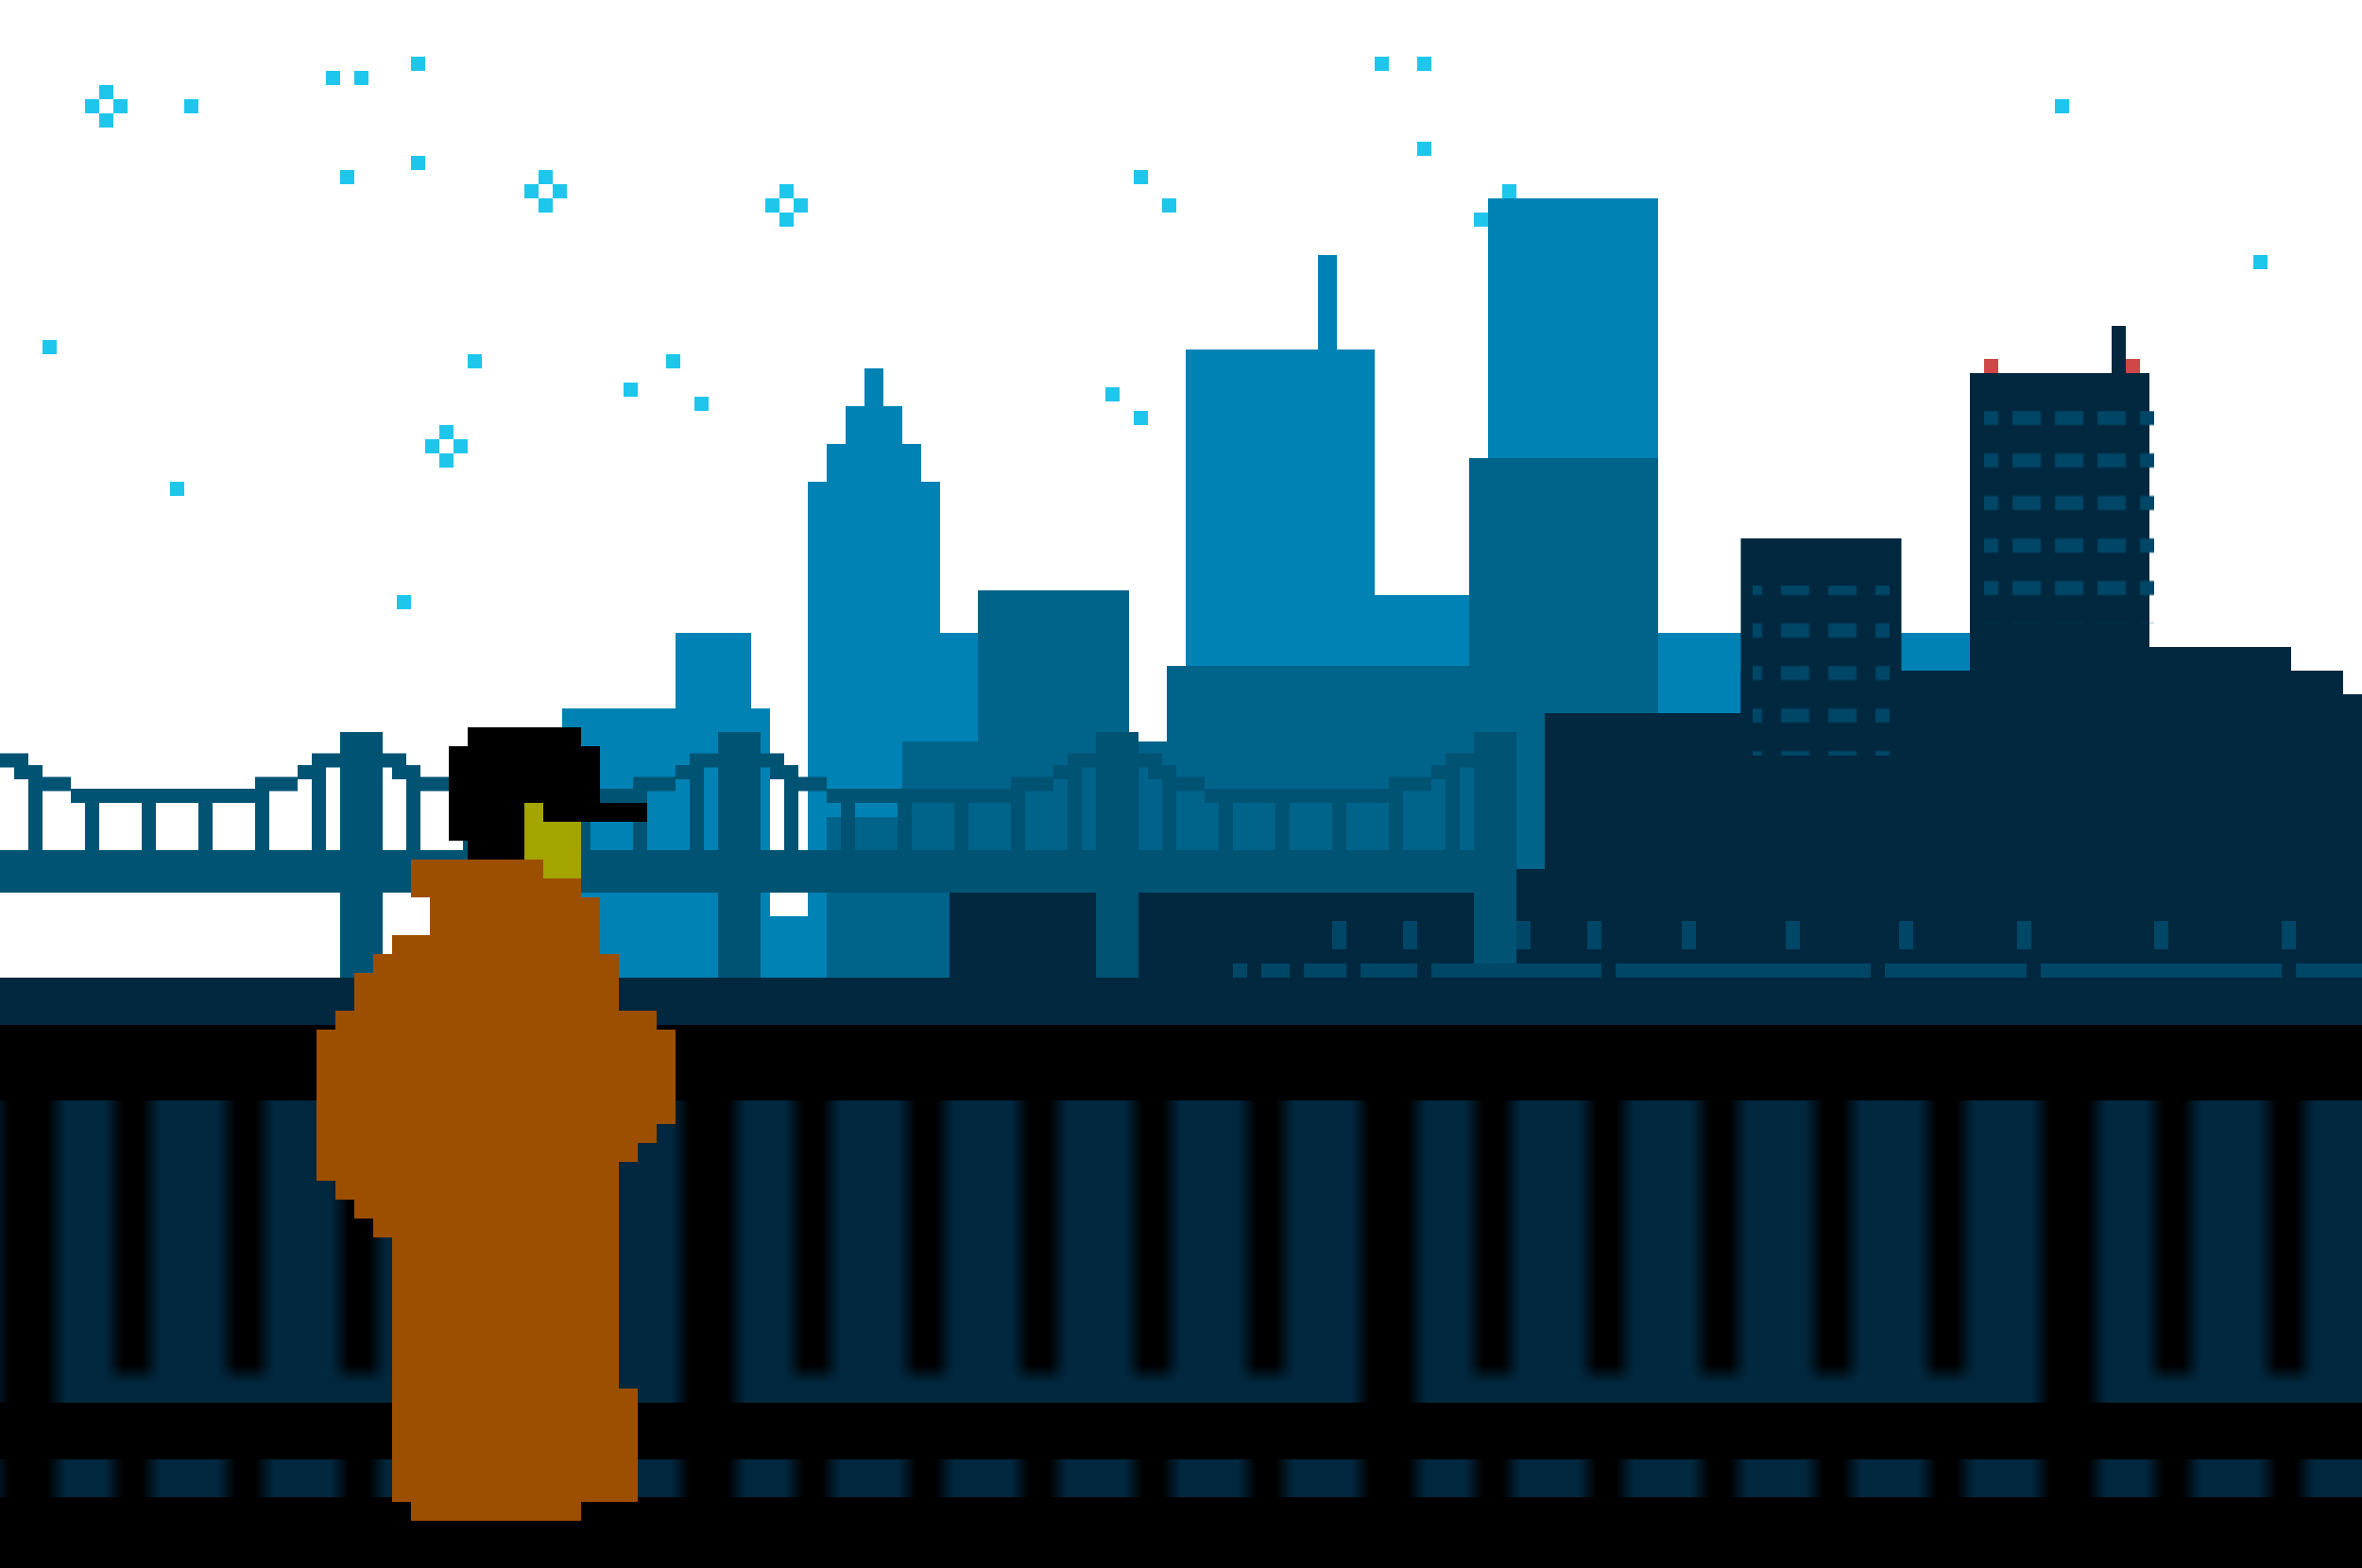 <svg width="1000" height="664" viewBox="0 0 1000 664" xmlns="http://www.w3.org/2000/svg" 
     xmlns:xlink="http://www.w3.org/1999/xlink">
    <style type="text/css">
        #a { animation: x .5s ease alternate infinite; }

        @keyframes x {
           from { fill: #000; }
             to { fill: #fff; }
        }
        svg {
            fill: #15a6c7;
        }
        #bridgePart rect {
            fill: #005373;
        }
    </style>
    <defs>
        <rect id="star0" width="6" height="6" fill="#1ec6ec" />
        <rect id="star0b" width="6" height="6" fill="#fff" />
        <g id="star1">
            <use x="6" xlink:href="#star0" />
            <use y="6" xlink:href="#star0" />
            <use x="12" y="6" xlink:href="#star0" />
            <use x="6" y="12" xlink:href="#star0" />
            <use x="6" y="6" xlink:href="#star0b" />
        </g>
        <g id="star2">
            <use x="12" xlink:href="#star0" />
            <use y="12" xlink:href="#star0" />
            <use x="24" y="12" xlink:href="#star0" />
            <use x="12" y="24" xlink:href="#star0" />
            <path d="M12 6 L18 6 L18 12 L24 12 L24 18 L18 18 L18 24 L12 24 L12 18 L6 18 L6 12 L12 12 Z" fill="white"/>
        </g>

        <rect id="anthenaLight" width="6" height="6" fill="#d04747" />

        <rect id="window" width="12" height="6" fill="#004667" />

        <pattern id="windowPat1" x="0" y="0" width=".333" height=".25"><use xlink:href="#window" /></pattern>
        <pattern id="windowPat2" x="0" y="0" width=".25" height=".2"><use xlink:href="#window" /></pattern>
        
        <g id="sky">
            <use x="18" y="144" xlink:href="#star0" />

            <use x="36" y="36" xlink:href="#star1" />

            <use x="72" y="204" xlink:href="#star0" />
            
            <use x="78" y="42" xlink:href="#star0" />
            
            <use x="138" y="30" xlink:href="#star0" />
            <use x="144" y="72" xlink:href="#star0" />
            <use x="150" y="30" xlink:href="#star0" />
            <use x="162" y="66" xlink:href="#star0b" />
            <use x="168" y="252" xlink:href="#star0" />
            <use x="174" y="24" xlink:href="#star0" />
            <use x="174" y="66" xlink:href="#star0" />

            <use x="180" y="180" xlink:href="#star1" />

            <use x="198" y="150" xlink:href="#star0" />

            <use x="222" y="72" xlink:href="#star1" />

            <use x="264" y="162" xlink:href="#star0" />
            <use x="282" y="150" xlink:href="#star0" />
            <use x="294" y="168" xlink:href="#star0" />

            <use x="324" y="78" xlink:href="#star1" />

            <use x="468" y="164" xlink:href="#star0" />
            <use x="480" y="72" xlink:href="#star0" />
            <use x="480" y="174" xlink:href="#star0" />
            <use x="492" y="84" xlink:href="#star0" />

            <use x="582" y="24" xlink:href="#star0" />
            <use x="600" y="24" xlink:href="#star0" />
            <use x="600" y="60" xlink:href="#star0" />

            <use x="624" y="78" xlink:href="#star2" />

            <use x="696" y="24" xlink:href="#star0b" />

            <use x="870" y="42" xlink:href="#star0" />

            <use x="954" y="108" xlink:href="#star0" />
        </g>

        <g id="buildings2" transform="scale(8)">
            <path d="m 0 56 v -26 h 6 v -4 h 4 v 4 h 1 v 11 h 2 v -23 h 1 v -2 h 1 v -2 h 1 v -2 h 1 v 2 h 1 v 2 h 1 v 2 h 1 v 8 h 9 v 17 h 4 v -32 h 7 v -5 h 1 v 5 h 2 v 13 h 6 v -21 h 9 v 23 h 19 v 30 z"
            fill="#0082b5" />
        </g>

        <g id="buildings1" transform="scale(8)">
            <path d="m 0 35 v -9 h 4 v -4 h 4 v -8 h 8 v 8 h 2 v -4 h 16 v -11 h 10 v 28 z" fill="#00638a" />
        </g>

        <g id="buildings0base">
            <rect y="144" width="84" height="114" fill="#01283f" />
            <rect x="83" y="126" width="98" height="132" fill="#01283f" />
            <rect x="83" y="70" width="68" height="132" fill="#01283f" />
            <rect x="180" width="76" height="258" fill="#01283f" />
            <path d="M255 116 L316 116 L316 126 L338 126 L338 136 L346 136 L346 258 L255 258 Z" fill="#01283f" />
        </g>
        <g id="building0Details">
            <use x="186" y="14" xlink:href="#anthenaLight" />
            <rect x="240" width="6" height="22" fill="#01283f" />
            <use x="246" y="14" xlink:href="#anthenaLight" />
            <!-- <use x="186" y="36"  xlink:href="#window" /> -->
            <rect fill="url(#windowPat1)" x="88" y="110" width="58" height="72"/>
            <rect fill="url(#windowPat2)" x="186" y="36" width="72" height="90"/>
        </g>

        <g id="buildings0">
            <rect y="230" width="598" height="48" fill="#01283f" />
            <use x="252" y="20" xlink:href="#buildings0base" />
            <use x="252" y="0" xlink:href="#building0Details" />
        </g>

        <rect id="pierLight" width="6" height="12" fill="#004667" />

        <g id="pierLightsV">
            <use xlink:href="#pierLight" />
            <use x="30" xlink:href="#pierLight" />
            <use x="78" xlink:href="#pierLight" />
            <use x="108" xlink:href="#pierLight" />
            <use x="148" xlink:href="#pierLight" />
            <use x="192" xlink:href="#pierLight" />
            <use x="240" xlink:href="#pierLight" />
            <use x="290" xlink:href="#pierLight" />
            <use x="348" xlink:href="#pierLight" />
            <use x="402" xlink:href="#pierLight" />
        </g>
        <g id="pierLightsH">
            <rect width="6" height="6" fill="#004667" />
            <rect x="12" width="12" height="6" fill="#004667" />
            <rect x="30" width="18" height="6" fill="#004667" />
            <rect x="54" width="24" height="6" fill="#004667" />
            <rect x="84" width="72" height="6" fill="#004667" />
            <rect x="162" width="108" height="6" fill="#004667" />
            <rect x="276" width="60" height="6" fill="#004667" />
            <rect x="342" width="102" height="6" fill="#004667" />
            <rect x="450" width="28" height="6" fill="#004667" />
        </g>
        <g id="pier">
            <!-- <rect width="598" height="48" fill="#01283f" /> -->
            <use x="162" y="22" xlink:href="#pierLightsV" />
            <use x="120" y="40" xlink:href="#pierLightsH" />
        </g>

        <g id="bridgePart">
            <!-- floor -->
            <rect y="50" width="146" height="18" /> 
            
            <!-- tiny bars -->
            <rect x="12" y="16" width="6" height="34" />
            <rect x="36" y="28" width="6" height="22" />
            <rect x="60" y="28" width="6" height="22" />
            <rect x="84" y="28" width="6" height="22" />
            <rect x="108" y="28" width="6" height="22" />
            <rect x="132" y="16" width="6" height="34" />

            <rect y="9" width="12" height="6" />
            <rect x="6" y="14" width="12" height="6" />
            <rect x="12" y="19" width="18" height="6" />
            <rect x="30" y="24" width="84" height="6" />
            <rect x="108" y="19" width="18" height="6" />
            <rect x="126" y="14" width="12" height="6" />
            <rect x="132" y="9" width="13" height="6" />

            <!-- main bar -->
            <rect x="144" width="18" height="105" />
        </g>

        <g id="bridge">
            <use x="480" xlink:href="#bridgePart" />
            <use x="320" xlink:href="#bridgePart" />
            <use x="160" xlink:href="#bridgePart" />
            <use x="0" xlink:href="#bridgePart" />
        </g>

        <!-- <rect id="river" width="1000" height="240" fill="#01283f" /> -->
        <rect id="river" transform="scale(8)" width="125" height="40" fill="#01283f" />

        <pattern id="railingPattern" x="0" y="0" width=".2" height="1">
            <rect x="0" y="0" width="3" height="22" fill="#000" /> <!-- wider bar -->
            <rect x="6" y="0" width="2" height="18" fill="#000" />
            <rect x="12" y="0" width="2" height="18" fill="#000" />
            <rect x="18" y="0" width="2" height="18" fill="#000" />
            <rect x="24" y="0" width="2" height="18" fill="#000" />
            <rect x="30" y="0" width="2" height="18" fill="#000" />
        </pattern>

        <g id="railing" transform="scale(8)">
            <!-- top bar -->
            <rect x="0" y="0" width="125" height="3" fill="#000" stroke="#000" strokeWidth="1" />
            
            <!-- vertical bars -->
            <rect fill="url(#railingPattern)" stroke="#000" x="-26" y="3" width="180" height="22"/>

            <!-- bottom bar -->
            <rect x="0" y="20" width="125" height="2" fill="#000" stroke="#000" strokeWidth="1" />

            <!-- floor -->
            <rect x="0" y="25" width="125" height="3" fill="#000" stroke="#000" strokeWidth="1" />
        </g>

        <g id="lamppost">
            <path d="M100 0 L140 0 L140 4 L145 4 L145 12 L100 12 L100 18 L80 18 L80 22 L74 22 L74 26 L70 26 L70 512 L60 512 L60 26 L62 26 L62 22 L64 22 L64 18 L66 18 L66 16 L70 16 L70 12 L80 12 L80 8 L90 8 L90 4 L100 4 Z" fill="#000324" /> <!-- fill="#000324"-->
            <path id="a" d="M110 16 L140 16 L140 26 L136 26 L136 30 L110 30 Z" fill="#000" />
        </g>
        
        <g id="guy" transform="scale(8)">
            <rect x="12" y="7" width="3" height="4" fill="#a4a400" stroke="#a4a400" />
            <path d="m 10 4 l 5 0 l 0 1 l 1 0 l 0 3 l 3 0 l -5 0 l 0 -1 l -2 0 l 0 3 l -2 0 l 0 -1 l -1 0 l 0 -4 l 1 0 z"
                fill="#000000" stroke="black" strokeWidth="1" />
            <path d="m 7 11 h 6 v 1 h 2 v 1 h 1 v 3 h 1 v 3 h 2 v 1 h 1 v 4 h -1 v 1 h -1 v 1 h -1 v 13 h 1 v 5 h -3 v 1 h -8 v -1 h -1 v -14 h -1 v -1 h -1 v -1 h -1 v -1 h -1 v -7 h 1 v -1 h 1 v -2 h 1 v -1 h 1 v -1 h 2 v -3 h -1 v -1 z" 
                fill="#9d4f00" stroke="#9d4f00" strokeWidth="1" />
        </g>
    </defs>
    
    <use xlink:href="#sky" />


    <use x="238" y="60" xlink:href="#buildings2" />
    <use x="350" y="138" xlink:href="#buildings1" />
    <use x="402" y="138" xlink:href="#buildings0" />

    <use x="0" y="310" xlink:href="#bridge" />
    <use x="0" y="414" xlink:href="#river" />
    <use x="402" y="368" xlink:href="#pier" />

    <use x="0" y="438" xlink:href="#railing" />

    <use x="122" y="280" xlink:href="#guy" />

    <!-- <use x="-20" y="116" xlink:href="#lamppost" /> -->

</svg>